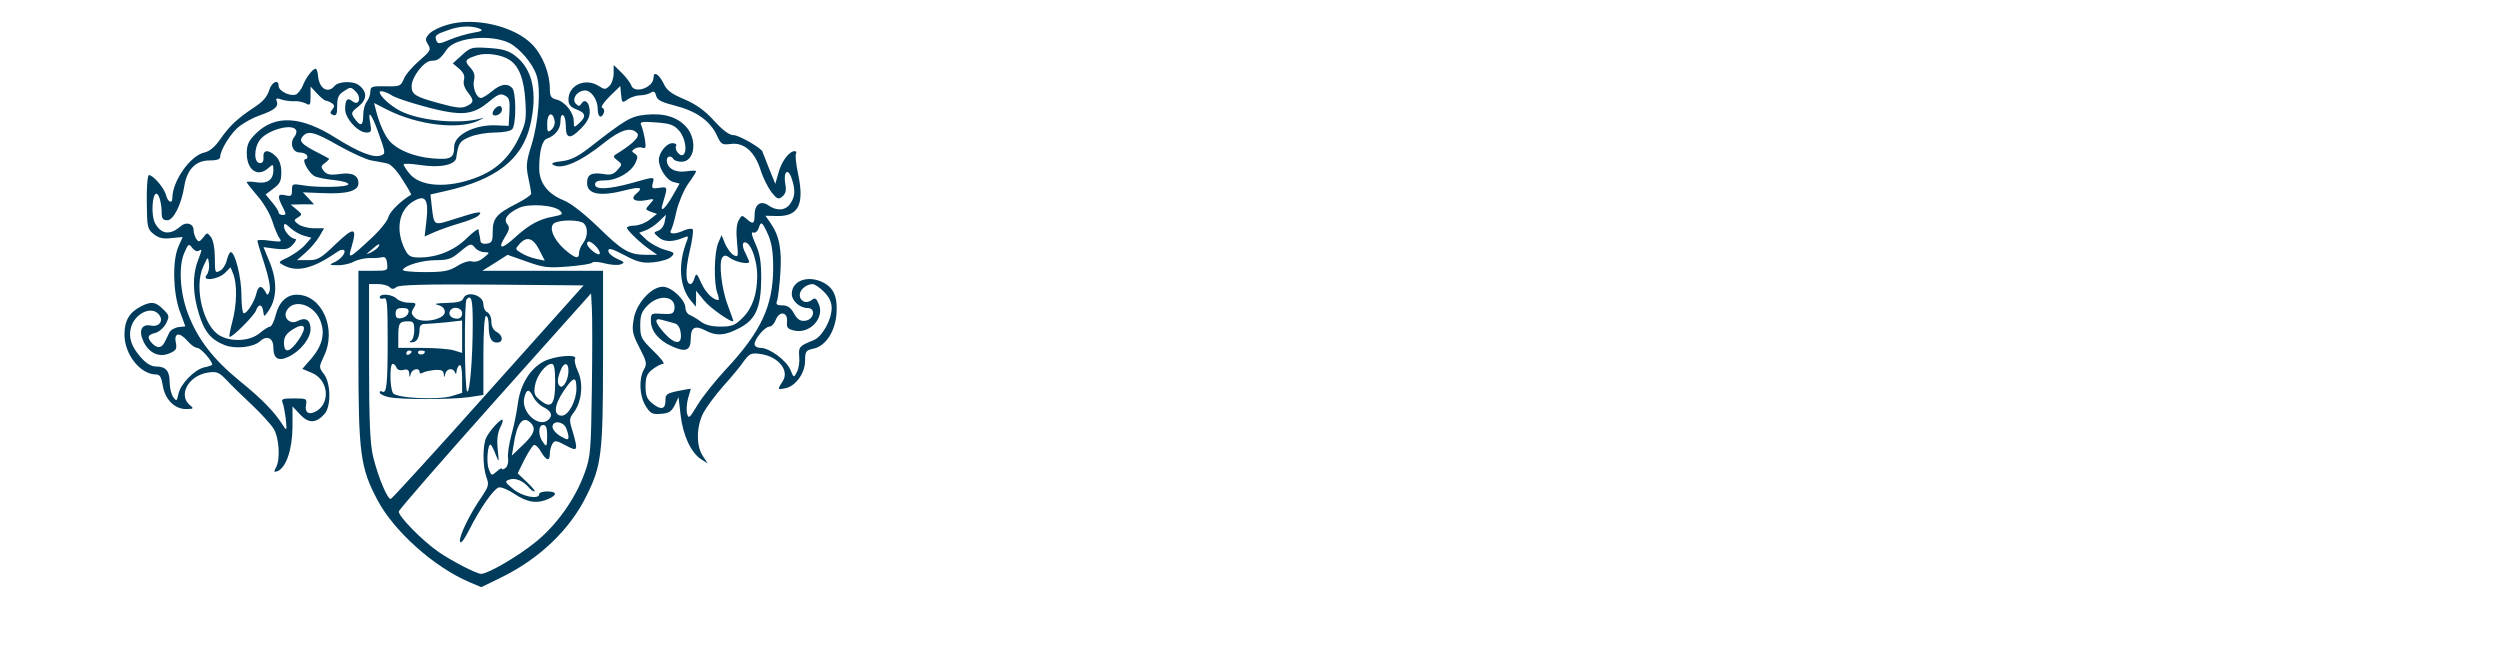 <svg xmlns="http://www.w3.org/2000/svg" xmlns:xlink="http://www.w3.org/1999/xlink" width="500" zoomAndPan="magnify" viewBox="0 0 375 104.88" height="130" preserveAspectRatio="xMidYMid meet" version="1.2"><g id="c4cd1c6690"><path style=" stroke:none;fill-rule:nonzero;fill:#003b5c;fill-opacity:1;" d="M 58.098 3.969 C 56.941 4.27 55.609 4.91 55.137 5.383 C 54.41 6.156 54.367 6.371 54.879 7.184 C 55.395 8.043 55.266 8.215 53.465 9.801 C 52.391 10.703 51.234 12.031 50.977 12.719 C 50.461 13.922 50.332 13.961 48.016 13.922 C 45.828 13.879 45.57 13.961 45.57 14.777 C 45.57 15.25 45.312 15.98 45.016 16.363 C 44.672 16.75 44.414 17.738 44.414 18.598 C 44.414 20.312 43.984 20.484 43.039 19.152 C 42.398 18.254 42.441 18.125 43.641 17.18 C 45.055 16.066 45.098 14.82 43.727 13.75 C 42.781 13.02 40.422 13.105 39.781 13.879 C 38.707 15.164 37.293 14.305 37.121 12.203 C 37.078 11.602 36.906 11.09 36.734 11.09 C 36.262 11.09 35.148 12.547 34.676 13.793 C 34.418 14.434 33.902 15.078 33.559 15.25 C 32.617 15.594 30.77 14.691 30.77 13.879 C 30.77 12.676 29.613 13.234 29.227 14.605 C 28.926 15.594 28.199 16.449 26.781 17.352 C 24.121 19.109 22.836 20.312 21.289 22.543 C 20.477 23.699 19.617 24.43 18.801 24.602 C 16.484 25.117 13.613 29.234 13.613 31.98 C 13.613 32.969 12.84 32.582 12.582 31.422 C 12.281 30.309 10.523 28.25 9.836 28.25 C 9.621 28.25 9.449 30.18 9.492 32.582 C 9.535 36.656 9.578 36.957 10.609 37.773 C 11.426 38.414 12.109 38.586 13.484 38.414 L 15.285 38.242 L 14.598 39.789 C 13.613 42.02 13.699 47.125 14.812 50.211 L 15.715 52.656 L 14.598 52.785 C 13.996 52.871 13.312 53.258 13.141 53.645 C 12.926 54.074 12.582 54.758 12.41 55.145 C 11.895 56.176 11.254 56.262 10.438 55.488 C 9.492 54.504 9.578 54.031 10.824 53.73 C 11.426 53.602 12.195 52.914 12.582 52.23 C 13.184 51.027 13.141 50.898 12.152 49.914 C 10.91 48.668 10.18 48.582 8.465 49.484 C 6.66 50.426 5.891 51.758 5.891 53.988 C 5.891 57.203 8.465 60.422 10.996 60.422 C 11.594 60.422 11.852 60.852 12.066 62.18 C 12.41 64.41 13.953 66 15.801 66 C 17 66 17.129 65.914 16.527 65.441 C 14.469 63.855 16.145 60.637 19.316 60.121 C 20.777 59.906 21.117 60.035 22.363 61.324 C 23.094 62.137 24.98 63.941 26.438 65.312 C 27.941 66.727 29.527 68.488 29.957 69.172 C 30.855 70.633 31.07 74.105 30.344 75.438 C 29.957 76.125 30 76.211 30.559 76.039 C 31.973 75.48 32.961 72.562 33.004 68.961 L 33.004 65.57 L 34.246 66.898 C 35.617 68.359 36.82 68.316 38.191 66.77 C 39.266 65.527 39.18 61.754 38.062 60.336 C 37.25 59.266 37.25 59.223 38.062 57.504 C 40.211 53.086 37.766 47.551 33.688 47.551 C 32.059 47.551 30.812 48.754 30.301 50.812 C 30.043 51.844 29.613 52.699 29.398 52.699 C 29.141 52.699 28.41 53.172 27.684 53.773 C 26.18 55.016 23.309 55.23 21.375 54.203 C 18.672 52.828 17.043 46.395 18.59 43.047 C 19.359 41.332 19.359 41.332 19.531 42.535 C 19.617 43.219 19.445 44.035 19.145 44.379 C 18.289 45.406 20.906 45.148 22.062 44.078 L 23.008 43.133 L 23.477 44.293 C 24.078 45.922 24.035 49.098 23.309 51.844 C 22.965 53.129 22.75 54.289 22.836 54.332 C 23.137 54.633 26.867 50.898 27.125 50.082 C 27.512 48.969 28.113 49.055 28.281 50.211 C 28.41 51.199 28.41 51.199 29.184 50.082 C 30.473 48.152 30.559 45.449 29.398 42.492 L 28.324 39.875 L 30.301 40.133 C 31.93 40.305 32.402 40.219 33.086 39.445 C 33.559 38.93 33.688 38.543 33.43 38.543 C 32.746 38.543 31.629 37.301 31.629 36.527 C 31.629 35.969 31.844 36.012 32.66 36.785 C 33.215 37.301 34.203 37.859 34.848 38.027 L 36.047 38.371 L 35.02 39.531 C 34.461 40.176 33.215 41.031 32.316 41.504 C 30.641 42.277 30.641 42.32 31.629 42.832 C 33.816 43.992 36.391 43.305 40.293 40.602 C 40.68 40.305 41.152 40.219 41.324 40.387 C 41.711 40.773 40.68 41.977 39.566 42.406 C 38.879 42.707 39.008 42.789 40.211 42.789 C 41.023 42.832 42.227 42.578 42.867 42.234 C 43.512 41.891 44.672 41.633 45.441 41.633 C 46.215 41.676 47.16 41.59 47.5 41.504 C 47.93 41.375 48.188 41.719 48.273 42.492 C 48.402 43.691 48.359 43.691 46.043 43.691 L 43.641 43.691 L 43.641 57.547 C 43.641 73.121 43.941 75.48 46.73 80.715 C 49.391 85.734 55.824 91.48 61.531 93.926 L 63.461 94.742 L 66.551 93.238 C 72.812 90.195 77.789 85.477 80.492 79.898 C 82.852 75.137 83.109 73.207 83.109 57.719 L 83.109 43.691 L 63.633 43.691 L 65.691 42.406 L 67.707 41.117 L 70.754 42.191 C 73.5 43.176 74.184 43.262 77.488 43.004 C 79.504 42.832 81.262 42.578 81.391 42.363 C 81.52 42.191 82.422 42.234 83.367 42.492 C 84.352 42.746 85.512 42.832 85.938 42.664 C 86.668 42.363 86.582 42.277 85.383 41.762 C 84.609 41.418 83.965 40.859 83.965 40.473 C 83.965 39.961 84.48 40.09 86.539 41.16 C 88.727 42.32 89.5 42.492 91.301 42.32 C 92.504 42.191 93.789 41.805 94.133 41.418 C 94.734 40.816 94.648 40.73 93.102 40.305 C 92.16 40.047 90.828 39.316 90.145 38.715 L 88.941 37.559 L 89.973 37.172 C 90.574 36.957 91.559 36.312 92.16 35.711 L 93.273 34.641 L 93.059 35.754 C 92.977 36.398 92.504 37.043 92.031 37.215 C 91.215 37.516 91.215 37.516 92.074 38.285 C 92.934 39.059 94.348 39.102 96.148 38.328 C 96.836 38.027 96.922 38.113 96.664 38.801 C 95.164 42.535 95.418 46.266 97.266 48.496 L 98.078 49.484 L 98.121 48.195 L 98.121 46.91 L 99.453 48.539 C 100.48 49.785 104.129 52.316 104.129 51.758 C 104.129 51.672 103.742 50.598 103.27 49.355 C 102.242 46.695 101.77 42.449 102.328 41.59 C 102.668 41.117 102.926 41.117 103.742 41.719 C 104.645 42.32 106.703 42.707 106.703 42.234 C 106.703 42.148 106.402 41.547 106.102 40.859 C 105.414 39.617 105.586 38.758 106.359 39.23 C 107.176 39.746 107.988 42.363 107.988 44.422 C 107.988 47.469 107.219 49.699 105.629 51.285 C 104.43 52.484 103.914 52.699 102.07 52.699 C 100.695 52.699 99.625 52.441 98.938 51.93 C 98.379 51.5 97.566 51.027 97.18 50.855 C 96.75 50.727 96.406 50.168 96.406 49.699 C 96.406 48.367 94.133 46.266 92.762 46.266 C 90.871 46.266 88.383 49.055 88.043 51.586 C 87.742 53.344 87.871 53.945 88.984 56.09 C 90.145 58.32 90.23 58.707 89.715 59.605 C 88.855 61.152 88.984 63.855 89.973 65.484 C 90.742 66.727 91.043 66.898 92.461 66.77 C 93.746 66.688 94.176 66.387 94.691 65.355 L 95.293 64.07 L 95.633 67.027 C 96.02 70.289 97.309 73.035 98.938 74.105 L 100.012 74.793 L 99.195 73.551 C 98.121 71.918 98.164 68.832 99.281 66.645 C 99.797 65.699 101.211 63.77 102.5 62.309 C 103.785 60.895 105.285 59.094 105.801 58.32 C 106.746 57.035 107.004 56.906 108.504 57.117 C 111.379 57.504 113.223 59.777 112.109 61.496 C 111.207 62.867 111.25 62.91 112.492 62.652 C 114.168 62.352 115.711 60.207 115.711 58.234 C 115.711 56.691 115.84 56.52 117.039 56.262 C 118.973 55.875 120.516 53.602 120.773 50.727 C 120.988 47.98 120.387 46.48 118.629 45.578 C 116.184 44.336 113.566 45.277 113.566 47.426 C 113.566 48.539 114.852 49.699 116.098 49.699 C 117.512 49.699 117.168 51.586 115.711 51.758 C 114.895 51.844 114.469 51.543 113.91 50.555 C 113.395 49.613 112.879 49.27 112.023 49.27 C 111.121 49.27 110.949 49.098 111.207 48.496 C 111.336 48.109 111.594 46.094 111.723 44.078 C 111.98 40.219 111.551 37.984 110.09 35.926 L 109.32 34.812 L 111.164 34.855 C 114.637 34.941 115.625 33.012 114.594 28.121 C 114.254 26.488 114.082 24.988 114.254 24.773 C 114.383 24.559 114.254 24.387 114.039 24.387 C 113.137 24.387 111.895 26.059 111.422 27.863 L 110.906 29.664 L 109.875 27.133 C 109.32 25.762 108.848 24.559 108.848 24.516 C 108.848 24 105.07 21.812 104.215 21.812 C 103.484 21.812 102.5 21.086 101.039 19.496 C 99.539 17.824 98.121 16.836 96.234 16.023 C 94.09 15.121 93.359 14.562 92.848 13.406 C 92.117 11.945 91.258 11.434 91.258 12.504 C 91.258 14.176 88.086 15.207 87.656 13.75 C 87.484 13.32 86.797 12.418 86.109 11.73 L 84.824 10.488 L 84.824 11.816 C 84.824 12.59 84.523 13.492 84.137 13.879 C 83.492 14.477 83.367 14.477 82.422 13.879 C 80.277 12.504 77.531 13.707 77.531 16.066 C 77.531 16.879 77.832 17.266 78.816 17.652 C 80.32 18.211 80.449 18.809 79.246 19.883 C 78.434 20.656 78.391 20.613 78.391 19.582 C 78.391 18.168 76.973 16.406 75.602 16.066 C 74.742 15.852 74.527 15.551 74.527 14.348 C 74.527 11.816 73.371 8.902 71.652 7.141 C 68.781 4.227 62.473 2.723 58.098 3.969 Z M 63.16 4.609 C 63.848 4.91 63.633 5.039 62.086 5.297 C 61.059 5.469 59.344 5.984 58.355 6.414 C 56.727 7.098 56.469 7.141 56.211 6.543 C 55.91 5.727 56.082 5.555 58.098 4.867 C 59.898 4.184 61.871 4.098 63.16 4.609 Z M 68.051 6.969 C 69.723 7.871 71.781 10.273 72.383 12.16 C 73.113 14.391 72.727 19.625 71.566 23.402 C 70.711 26.102 70.668 26.789 71.055 28.676 C 71.312 29.879 71.523 31.035 71.523 31.25 C 71.523 31.465 70.41 32.238 69.035 32.926 C 65.906 34.512 65.305 35.242 65.305 37.43 C 65.305 38.93 65.176 39.188 64.359 39.316 C 63.762 39.402 63.375 39.23 63.332 38.887 C 63.289 38.586 63.246 38.113 63.16 37.902 C 63.117 37.645 63.031 37.301 63.031 37.043 C 62.988 36.828 62.086 37.473 61.102 38.457 C 59.086 40.43 56.34 41.547 53.465 41.547 C 52.094 41.547 51.707 41.332 51.191 40.344 C 49.562 37.172 50.117 33.824 52.562 32.453 C 54.453 31.336 55.008 32.195 54.621 35.539 L 54.324 38.156 L 55.953 37.43 C 56.855 37.043 58.699 36.398 60.027 36.012 C 61.402 35.625 62.73 35.07 63.031 34.77 C 63.805 33.996 63.031 34.082 59.301 35.285 C 55.695 36.441 55.867 36.527 55.48 33.352 L 55.266 31.379 L 57.711 30.82 C 65.82 29.02 70.066 25.719 71.355 20.227 C 72.598 14.949 71.738 11.09 68.867 8.945 C 67.793 8.129 66.762 7.871 64.617 7.742 C 61.914 7.57 61.703 7.656 60.328 8.902 L 58.871 10.23 L 59.898 11.09 C 60.586 11.688 60.844 12.246 60.672 12.891 C 60.5 13.449 60.758 14.219 61.273 14.863 C 62.344 16.238 62.301 16.578 61.059 17.137 C 60.285 17.523 59.301 17.395 56.684 16.664 C 52.863 15.637 52.223 15.25 52.223 13.922 C 52.223 12.418 54.238 9.801 55.438 9.801 C 56.469 9.801 56.855 9.5 57.926 7.957 C 59.258 6.027 65.09 5.469 68.051 6.969 Z M 67.965 9.629 C 69.551 10.617 70.367 12.762 70.582 16.363 C 70.754 19.41 70.668 19.883 69.422 22.457 C 67.879 25.547 65.777 27.477 62.602 28.676 C 57.969 30.438 53.508 30.137 51.836 27.949 C 51.32 27.348 50.934 26.703 50.934 26.531 C 50.934 26.359 52.094 26.402 53.551 26.617 C 56.77 27.133 59.258 26.617 59.426 25.461 C 59.77 23.059 59.984 22.758 61.66 22.07 C 62.602 21.684 64.402 21.383 65.648 21.383 C 66.891 21.383 68.137 21.168 68.438 20.871 C 69.121 20.184 69.121 14.863 68.438 14.176 C 67.621 13.363 66.551 13.578 65.176 14.734 C 64.445 15.336 63.676 15.809 63.418 15.809 C 62.688 15.809 62 14.09 62.301 12.934 C 62.473 12.117 62.301 11.559 61.66 10.875 C 60.672 9.801 60.844 9.543 62.859 8.902 C 64.273 8.473 66.719 8.816 67.965 9.629 Z M 87.098 16.023 C 87.613 15.68 88.512 15.379 89.113 15.379 C 89.715 15.379 90.488 15.164 90.828 14.949 C 91.301 14.648 91.516 14.777 91.688 15.465 C 91.859 16.152 92.547 16.492 94.734 17.051 C 98.121 17.91 100.309 19.453 101.426 21.727 C 102.156 23.316 102.285 23.402 103.699 23.23 C 105.844 22.93 107.602 24.473 108.547 27.477 C 108.934 28.719 109.75 30.309 110.305 31.035 C 111.207 32.152 111.422 32.238 112.066 31.68 C 112.578 31.25 112.707 30.695 112.535 29.793 C 112.152 27.777 112.922 26.961 113.523 28.719 C 114.168 30.609 114.125 31.723 113.309 32.883 C 112.535 33.996 111.164 34.082 109.789 33.137 C 108.547 32.281 107.559 32.969 107.559 34.727 C 107.559 36.141 107.305 36.27 106.23 35.285 C 105.543 34.684 105.457 34.684 104.984 35.582 C 104.645 36.184 104.559 37.43 104.73 39.059 C 104.945 41.418 104.945 41.547 104.172 41.16 C 103.742 40.902 103.141 40.09 102.797 39.316 L 102.242 37.941 L 101.684 39.23 C 101.039 40.73 100.953 45.75 101.555 47.297 C 101.77 47.895 101.855 48.41 101.727 48.41 C 100.867 48.41 99.668 47.211 98.98 45.707 C 98.25 44.078 98.164 43.992 97.863 44.852 C 97.738 45.406 97.438 45.836 97.223 45.836 C 96.406 45.836 96.363 43.562 97.094 40.516 C 97.523 38.715 97.738 37.129 97.566 37 C 97.395 36.828 96.793 36.914 96.191 37.172 C 94.82 37.816 93.703 37.816 94.047 37.215 C 94.219 36.957 94.648 35.582 94.949 34.125 C 95.293 32.668 96.148 30.652 96.836 29.664 C 97.566 28.676 98.121 27.777 98.121 27.648 C 98.121 27.477 97.395 27.52 96.492 27.648 C 94.734 27.906 93.402 27.133 93.402 25.848 C 93.402 25.16 94.09 25.031 94.477 25.676 C 94.605 25.891 95.207 26.102 95.762 26.102 C 97.863 26.102 98.379 22.715 96.621 20.57 C 95.164 18.895 93.016 18.211 90.016 18.512 C 87.57 18.766 86.84 19.195 80.793 23.914 C 78.988 25.289 77.875 25.848 76.414 26.016 C 75.129 26.145 74.656 26.359 75.043 26.574 C 76.371 27.477 79.504 26.102 83.324 23.016 C 85.938 20.914 87.699 20.398 88.641 21.512 C 89.07 22.07 87.957 23.188 85.254 24.859 C 84.695 25.203 84.738 25.332 85.426 25.891 C 86.238 26.488 86.238 26.531 85.426 27.434 C 84.824 28.121 84.309 28.293 83.195 28.078 C 81.219 27.777 80.535 28.164 80.535 29.535 C 80.535 31.379 82.68 31.766 86.883 30.652 C 89.113 30.094 89.672 30.266 88.469 31.25 C 87.441 32.109 88.211 32.625 89.93 32.324 C 91.473 32.023 91.473 32.023 90.656 32.926 C 89.887 33.781 89.887 33.824 90.828 34.168 L 91.816 34.512 L 90.613 35.457 C 89.973 35.969 88.855 36.398 88.211 36.398 C 87.527 36.398 86.969 36.57 86.969 36.742 C 86.969 37.172 89.371 39.445 90.828 40.387 L 91.859 41.117 L 90.102 41.117 C 87.312 41.117 86.238 40.473 82.293 36.613 C 80.02 34.426 77.875 32.754 76.758 32.324 C 74.184 31.293 72.812 29.492 72.812 27.176 C 72.812 24.43 73.285 22.629 74.055 22.371 C 75.387 21.898 76.242 20.828 76.242 19.582 C 76.242 18.852 76.414 18.426 76.672 18.598 C 76.93 18.727 77.102 19.496 77.102 20.312 C 77.102 22.371 77.746 22.543 79.461 20.828 C 80.535 19.754 80.965 18.938 80.965 18.039 C 80.965 16.578 80.191 15.809 79.633 16.707 C 79.332 17.18 79.16 17.18 78.73 16.75 C 78.047 16.066 78.773 14.777 80.02 14.605 C 81.09 14.434 82.25 15.98 82.25 17.609 C 82.25 18.895 82.852 19.238 83.238 18.211 C 83.367 17.867 83.281 17.48 82.98 17.395 C 82.68 17.309 83.195 16.535 84.18 15.551 L 85.895 13.879 L 86.023 15.25 C 86.152 16.621 86.195 16.664 87.098 16.023 Z M 38.363 16.238 C 38.535 16.238 38.965 16.406 39.309 16.621 C 39.824 16.965 39.824 17.18 39.438 17.652 C 39.008 18.168 39.051 18.34 39.566 18.555 C 40.082 18.727 40.211 18.426 40.211 17.094 C 40.211 15.766 40.422 15.25 41.324 14.691 C 42.355 14.004 42.441 14.004 43.211 14.777 C 44.199 15.766 43.727 17.18 42.652 16.324 C 41.883 15.68 41.496 16.066 41.496 17.609 C 41.496 19.109 43.555 21.383 44.93 21.383 C 45.742 21.383 45.785 21.211 45.527 19.754 C 45.141 17.652 45.699 18.254 46.73 21.043 C 48.059 24.773 48.059 24.773 47.289 25.074 C 46.129 25.547 43.684 24.559 40.039 22.285 C 34.375 18.684 30.172 18.469 27.039 21.598 C 25.922 22.715 25.625 23.359 25.625 24.73 C 25.625 27.477 27.426 28.676 29.141 27.09 C 29.871 26.445 29.914 26.445 29.914 27.477 C 29.914 29.02 28.926 29.707 27.125 29.406 C 26.309 29.277 25.625 29.277 25.625 29.406 C 25.625 29.535 26.395 30.48 27.297 31.551 C 28.242 32.582 29.355 34.469 29.742 35.668 C 30.129 36.914 30.684 38.156 30.941 38.5 C 31.328 39.016 31.113 39.059 29.398 38.844 C 28.242 38.672 27.34 38.672 27.34 38.844 C 27.34 39.016 27.855 40.73 28.496 42.664 C 29.184 44.766 29.484 46.48 29.312 46.953 C 29.012 47.723 28.969 47.723 28.582 46.996 C 27.984 45.965 27.469 46.094 27.168 47.383 C 26.824 48.754 25.668 50.555 25.152 50.555 C 24.938 50.555 24.766 49.227 24.766 47.637 C 24.766 44.766 23.734 40.688 23.051 40.688 C 22.836 40.688 22.578 41.289 22.406 41.977 C 22.234 42.707 21.762 43.477 21.289 43.691 C 20.52 44.121 20.477 43.992 20.477 41.633 C 20.477 40.133 20.219 38.801 19.875 38.285 C 19.23 37.473 19.23 37.473 18.59 38.328 C 17.988 39.059 17.859 39.102 17.473 38.543 C 17.258 38.199 17.043 37.559 17.043 37.129 C 17.043 36.098 15.887 35.711 14.984 36.484 C 13.227 38.027 11.766 37.816 10.781 35.926 C 10.18 34.684 10.352 31.25 11.039 31.25 C 11.465 31.25 11.895 32.84 11.895 34.34 C 11.895 35.285 12.109 35.539 12.797 35.539 C 13.785 35.539 15.07 33.055 15.543 30.051 C 15.973 27.348 17.387 25.891 19.574 25.891 C 20.734 25.891 21.332 25.719 21.332 25.332 C 21.332 24.215 23.094 21.383 24.465 20.355 C 25.238 19.754 26.738 18.938 27.77 18.598 C 30.086 17.781 30.77 17.223 30.473 16.363 C 30.258 15.852 30.43 15.766 31.242 16.066 C 31.801 16.238 32.703 16.363 33.258 16.324 C 33.816 16.281 34.633 16.449 35.105 16.664 C 35.832 17.094 35.918 16.965 35.918 15.551 L 35.918 13.961 L 36.992 15.121 C 37.551 15.723 38.191 16.238 38.363 16.238 Z M 49.004 15.379 C 49.691 15.895 54.793 17.438 57.539 17.953 C 60.801 18.598 62.516 18.254 64.66 16.449 C 66.121 15.207 66.594 15.035 67.277 15.422 C 68.008 15.766 68.094 16.238 68.008 18.082 L 67.879 20.312 L 65.949 20.227 C 62.473 20.055 59.086 21.727 59.086 23.699 C 59.086 25.547 58.484 25.805 55.48 25.547 C 52.605 25.289 49.988 24.215 48.703 22.801 C 47.887 21.941 46.945 19.754 46.473 17.824 L 46.172 16.621 L 48.273 17.695 C 53.164 20.184 59.77 20.957 62.945 19.496 C 63.762 19.109 64.062 18.895 63.59 19.066 C 60.156 20.098 53.637 19.539 50.418 17.91 C 48.832 17.094 47.074 15.508 47.074 14.863 C 47.074 14.52 48.23 14.863 49.004 15.379 Z M 75.301 19.539 C 75.387 20.012 75.129 20.656 74.742 20.957 C 74.184 21.426 74.098 21.297 74.098 19.883 C 74.098 18.211 75.043 17.91 75.301 19.539 Z M 95.418 21.129 C 96.406 22.285 96.75 24.559 96.02 24.988 C 95.504 25.332 94.562 24.086 94.906 23.531 C 95.035 23.316 94.82 23.102 94.305 23.102 C 93.359 23.102 92.117 24.602 92.117 25.805 C 92.117 27.133 93.359 29.062 94.434 29.363 L 95.461 29.621 L 94.391 31.508 C 93.145 33.695 92.246 34.469 92.719 32.926 C 93.574 30.137 93.574 30.094 92.203 30.309 C 91.043 30.48 90.914 30.395 91.129 29.578 C 91.43 28.461 91.516 28.461 87.742 29.535 C 83.965 30.566 81.82 30.652 81.82 29.75 C 81.82 29.277 82.293 29.105 83.449 29.105 C 85.383 29.105 87.656 27.777 88.34 26.273 C 88.77 25.375 88.727 25.117 88.211 24.773 C 87.699 24.43 87.699 24.344 88.211 24 C 88.555 23.785 89.113 23.699 89.457 23.828 C 89.973 24.043 90.059 23.785 89.887 22.629 C 89.758 21.812 89.5 20.828 89.328 20.355 C 88.984 19.625 89.156 19.582 91.688 19.754 C 93.961 19.926 94.562 20.141 95.418 21.129 Z M 33.559 20.957 C 33.73 21.211 33.602 21.684 33.344 22.027 C 32.488 23.059 33.004 24.602 34.16 24.602 C 34.719 24.602 35.277 24.859 35.363 25.117 C 35.488 25.418 35.363 25.676 35.105 25.676 C 34.375 25.676 35.703 28.078 36.648 28.461 C 37.078 28.676 38.492 28.934 39.781 29.062 C 41.066 29.191 42.098 29.492 42.012 29.75 C 41.883 30.223 36.949 30.309 34.547 29.879 C 33.004 29.621 32.918 29.664 32.918 30.695 C 32.918 31.637 32.789 31.723 31.844 31.508 C 30.602 31.207 30.516 31.637 31.414 33.395 C 32.016 34.555 32.016 34.684 31.414 34.684 C 31.07 34.684 30.77 34.512 30.77 34.297 C 30.77 34.082 30.301 33.309 29.699 32.625 L 28.668 31.379 L 29.914 30.438 C 30.984 29.664 31.199 29.191 31.199 27.82 C 31.199 26.66 30.898 25.805 30.344 25.246 C 29.184 24.086 28.199 24.129 28.324 25.332 C 28.367 25.973 28.199 26.316 27.77 26.316 C 26.738 26.316 26.738 23.871 27.77 22.543 C 29.012 20.957 32.918 19.883 33.559 20.957 Z M 40.508 23.531 C 42.57 24.688 44.93 25.762 45.742 25.891 C 46.602 26.059 47.715 26.23 48.23 26.359 C 48.832 26.445 49.82 27.477 50.719 28.934 C 51.578 30.266 52.223 31.379 52.137 31.422 C 50.461 32.41 48.746 34.125 48.488 34.984 C 48.359 35.625 47.074 37.215 45.656 38.5 C 42.055 41.848 41.883 41.934 42.57 39.703 C 43.469 36.656 42.91 36.57 39.996 39.359 C 37.551 41.719 37.078 41.977 35.531 41.977 L 33.73 41.977 L 35.148 40.73 C 35.918 40.047 36.906 38.887 37.336 38.156 L 38.105 36.828 L 36.434 36.828 C 35.531 36.828 34.418 36.527 33.945 36.184 C 33.172 35.582 33.172 35.5 33.902 35.07 C 34.59 34.641 34.59 34.555 33.688 33.824 L 32.703 33.012 L 34.59 32.969 L 36.477 32.969 L 35.574 31.98 L 34.676 31.035 L 37.977 31.164 C 41.754 31.336 43.641 30.82 43.641 29.578 C 43.641 28.293 42.652 27.777 40.594 28.078 C 39.094 28.293 38.535 28.164 38.062 27.605 C 37.551 26.961 37.551 26.789 38.277 26.273 C 38.707 25.934 39.008 25.633 38.879 25.59 C 38.793 25.504 38.02 25.117 37.207 24.688 C 34.504 23.316 33.988 22.801 34.633 22.027 C 35.488 21 36.52 21.254 40.508 23.531 Z M 76.16 33.996 C 76.715 34.555 76.586 34.641 75.129 34.941 C 72.855 35.328 71.227 36.227 69.078 38.156 C 66.805 40.262 66.035 40.305 67.234 38.328 C 68.008 37.086 68.094 36.699 67.664 36.184 C 66.977 35.371 67.707 34.383 69.594 33.523 C 71.184 32.797 75.258 33.098 76.16 33.996 Z M 80.02 36.055 C 80.707 36.742 80.664 38.199 79.891 39.23 C 79.547 39.66 79.246 40.387 79.246 40.773 C 79.246 41.891 78.645 41.719 76.93 40.262 C 75.043 38.586 74.27 36.57 75.301 35.969 C 76.328 35.414 79.418 35.457 80.02 36.055 Z M 109.707 37.773 C 110.305 39.102 110.562 40.602 110.562 43.176 C 110.562 49.312 108.633 53.516 102.883 59.648 C 101.211 61.453 99.152 64.027 98.379 65.312 C 97.051 67.5 96.922 67.629 96.664 66.727 C 96.535 66.172 96.621 65.055 96.836 64.242 C 97.094 63.426 97.266 62.781 97.266 62.738 C 97.266 62.695 96.32 62.867 95.207 63.082 C 93.402 63.469 93.145 63.641 93.188 64.582 C 93.188 66.043 92.504 66.215 91.129 65.141 C 90.188 64.41 89.973 63.855 89.973 62.352 C 89.973 60.852 90.188 60.293 91.086 59.605 C 91.73 59.094 92.504 58.707 92.805 58.707 C 93.145 58.707 92.418 57.762 91.258 56.648 C 89.285 54.715 89.113 54.418 89.113 52.527 C 89.113 50.855 89.328 50.254 90.359 49.227 C 92.289 47.34 95.035 47.809 94.605 49.996 C 94.477 50.641 94.09 50.727 92.633 50.641 C 90.871 50.512 90.828 50.555 90.828 51.758 C 90.828 53.387 92.074 54.93 94.219 55.875 C 96.449 56.906 97.266 56.562 97.266 54.633 C 97.266 52.785 97.949 52.441 99.668 53.344 C 101.383 54.246 102.754 54.16 104.984 53 C 107.73 51.629 108.59 49.699 108.633 44.98 C 108.633 42.148 108.418 40.902 107.688 39.316 C 107.09 37.941 106.961 37.387 107.348 37.516 C 107.645 37.645 108.031 37.344 108.203 36.871 C 108.59 35.625 108.762 35.711 109.707 37.773 Z M 72.812 40.305 L 73.715 42.062 L 72.297 41.762 C 71.523 41.59 70.41 41.16 69.895 40.816 C 68.91 40.219 68.91 40.176 69.637 39.359 C 70.797 38.07 71.824 38.371 72.812 40.305 Z M 82.035 39.832 C 82.465 40.305 82.68 40.816 82.551 40.988 C 82.207 41.289 80.535 39.918 80.535 39.316 C 80.535 38.715 81.219 38.93 82.035 39.832 Z M 17.859 40.473 C 18.461 40.133 18.461 40.133 17.688 42.191 C 16.828 44.594 16.914 47.426 17.902 50.641 C 18.801 53.559 19.832 54.801 22.105 55.703 C 23.82 56.348 26.695 56.047 27.77 55.059 C 28.883 54.031 29.914 54.547 29.914 56.047 C 29.914 57.891 30.727 58.363 32.402 57.547 C 34.332 56.605 35.918 54.59 35.918 53.086 C 35.918 51.629 35.105 51.113 33.816 51.801 C 32.66 52.441 31.414 51.285 32.059 50.125 C 33.129 48.152 36.391 49.055 37.465 51.672 C 38.32 53.73 37.848 55.703 36.09 57.805 L 34.59 59.52 L 36.133 60.164 C 38.707 61.238 39.18 64.797 36.992 66.258 C 35.703 67.07 34.934 66.645 35.191 65.312 C 35.363 64.324 35.234 64.285 33.258 64.285 C 31.371 64.285 31.156 64.367 31.414 65.012 C 31.586 65.441 31.801 66.645 31.93 67.715 C 32.102 69.43 32.059 69.559 31.543 68.746 C 30.129 66.473 28.113 64.41 24.465 61.453 C 20.176 57.934 17.73 54.758 16.145 50.641 C 14.855 47.254 14.598 43.09 15.5 40.902 C 16.188 39.316 16.27 39.23 16.828 40.004 C 17.172 40.43 17.602 40.645 17.859 40.473 Z M 46.859 39.832 C 46.73 40.047 46.172 40.473 45.656 40.73 C 44.758 41.16 44.758 41.117 45.742 40.305 C 46.816 39.316 47.289 39.145 46.859 39.832 Z M 62.516 40.047 C 62.816 40.387 63.461 40.688 63.977 40.688 C 64.875 40.73 64.875 40.73 63.848 41.59 C 63.246 42.105 62.516 42.32 62 42.191 C 61.531 42.02 60.543 42.32 59.598 42.918 C 58.27 43.734 57.453 43.906 54.324 43.906 C 52.262 43.906 50.676 43.734 50.805 43.52 C 51.277 42.746 54.023 41.977 56.211 41.977 C 58.098 41.977 58.699 41.762 59.941 40.688 C 61.703 39.23 61.828 39.188 62.516 40.047 Z M 48.703 46.352 C 49.047 46.695 49.348 46.695 49.777 46.309 C 50.246 45.965 54.367 45.836 65.176 45.922 L 79.977 46.051 L 64.617 63.211 C 56.211 72.648 49.09 80.414 48.875 80.5 C 48.359 80.672 46.816 76.98 46 73.637 C 45.527 71.574 45.355 68.016 45.355 58.363 L 45.355 45.836 L 46.773 45.836 C 47.543 45.836 48.402 46.051 48.703 46.352 Z M 118.758 47.082 C 119.613 47.938 120 48.797 120 49.699 C 120 51.586 118.457 54.375 117.082 54.887 C 114.766 55.832 114.637 55.961 114.766 57.547 C 114.852 58.406 114.68 59.52 114.383 60.035 C 113.91 60.98 113.867 60.98 113.352 59.691 C 112.707 58.148 109.961 56.133 108.547 56.133 C 107.988 56.133 107.559 55.875 107.559 55.531 C 107.559 54.676 109.234 52.699 109.961 52.699 C 110.305 52.699 110.777 52.188 110.992 51.586 C 111.594 50.082 112.965 50.34 112.793 51.93 C 112.707 52.871 112.879 53.086 113.996 53.344 C 116.527 53.902 118.93 51.242 117.898 49.012 C 117.512 48.109 117.297 47.98 116.785 48.41 C 115.926 49.098 114.852 48.625 114.852 47.594 C 114.852 46.738 115.883 45.879 116.914 45.836 C 117.254 45.836 118.07 46.395 118.758 47.082 Z M 81.305 62.781 C 81.176 72.691 81.09 73.723 80.148 76.297 C 78.688 80.371 75.73 84.617 72.297 87.406 C 69.465 89.723 64.617 92.555 63.461 92.598 C 62.73 92.598 58.871 90.625 56.598 89.078 C 53.98 87.277 49.988 83.203 50.16 82.516 C 50.246 82.172 57.238 74.148 65.734 64.625 L 81.176 47.34 L 81.305 49.699 C 81.391 50.984 81.391 56.863 81.305 62.781 Z M 11.426 50.727 C 12.281 51.715 11.508 52.828 10.137 52.527 C 8.637 52.23 8.121 53.387 8.98 55.145 C 9.836 56.949 11.465 57.719 13.098 57.035 C 14.254 56.562 14.383 56.305 14.168 55.23 C 13.867 53.645 14.812 53.559 16.102 55.059 C 16.613 55.66 17.301 56.133 17.645 56.133 C 18.203 56.133 20.047 58.234 20.047 58.836 C 20.047 58.922 19.488 59.137 18.801 59.266 C 17.215 59.605 14.941 61.922 14.598 63.555 C 14.34 64.754 14.297 64.797 13.742 64.07 C 13.441 63.598 13.184 62.566 13.184 61.711 C 13.184 59.863 12.582 59.137 10.996 59.137 C 10.223 59.137 9.406 58.664 8.508 57.633 C 7.004 55.918 6.535 54.504 6.918 52.914 C 7.52 50.598 10.223 49.27 11.426 50.727 Z M 94.562 52.145 C 95.164 52.273 95.504 52.785 95.633 53.645 C 95.934 55.617 94.82 55.703 93.102 53.859 C 91.43 52.016 91.258 51.199 92.676 51.629 C 93.188 51.758 94.047 52.016 94.562 52.145 Z M 33.988 54.844 C 32.574 56.906 31.629 57.078 31.629 55.316 C 31.629 54.375 31.973 53.859 33.004 53.172 C 35.02 51.93 35.445 52.699 33.988 54.844 Z M 33.988 54.844 "/><path style=" stroke:none;fill-rule:nonzero;fill:#003b5c;fill-opacity:1;" d="M 65.562 17.652 C 65.305 17.996 65.219 18.34 65.348 18.512 C 65.777 18.895 66.805 18.34 66.805 17.695 C 66.805 16.922 66.207 16.922 65.562 17.652 Z M 65.562 17.652 "/><path style=" stroke:none;fill-rule:nonzero;fill:#003b5c;fill-opacity:1;" d="M 47.074 47.98 C 47.074 48.195 47.375 48.281 47.715 48.152 C 48.273 47.938 48.359 48.84 48.359 54.973 C 48.359 62.051 48.188 63.641 47.457 63.168 C 47.246 63.039 47.074 63.125 47.074 63.34 C 47.074 63.555 47.715 63.898 48.488 64.07 C 50.289 64.496 58.656 64.496 61.574 64.07 L 63.805 63.727 L 63.805 57.375 C 63.805 53.387 63.977 50.984 64.23 50.984 C 64.488 50.984 64.66 51.629 64.66 52.441 C 64.66 54.461 65.047 55.273 65.992 55.273 C 67.062 55.273 67.02 54.16 65.949 53.559 C 65.391 53.258 65.09 52.656 65.09 51.887 C 65.09 51.199 64.789 50.555 64.445 50.383 C 64.105 50.254 63.805 49.699 63.805 49.098 C 63.805 47.594 61.059 46.824 60.543 48.195 C 60.371 48.668 59.598 48.84 57.84 48.883 C 56.168 48.926 55.738 49.012 56.512 49.227 C 57.195 49.398 57.582 49.828 57.582 50.34 C 57.582 51.586 53.766 52.273 52.734 51.242 C 52.137 50.684 52.137 50.383 52.562 49.699 C 53.035 48.926 52.992 48.84 51.75 48.84 C 51.02 48.84 50.16 48.539 49.82 48.195 C 49.09 47.469 47.074 47.297 47.074 47.98 Z M 62.086 52.145 C 62.086 57.848 61.617 63.469 61.188 63.168 C 60.758 62.91 60.672 48.711 61.102 48.281 C 61.871 47.469 62.086 48.324 62.086 52.145 Z M 51.707 50.426 C 51.621 50.855 51.148 51.242 50.59 51.328 C 49.859 51.457 49.648 51.242 49.648 50.598 C 49.648 49.914 49.902 49.699 50.762 49.699 C 51.578 49.699 51.836 49.914 51.707 50.426 Z M 60.371 50.555 C 60.371 51.113 60.07 51.414 59.555 51.414 C 58.613 51.414 58.055 50.77 58.441 50.125 C 58.957 49.312 60.371 49.656 60.371 50.555 Z M 52.648 53.301 C 52.648 54.117 52.391 54.887 52.137 54.973 C 51.793 55.145 51.836 55.23 52.262 55.23 C 53.035 55.273 53.508 54.461 53.508 53.086 C 53.508 52.57 53.809 52.273 54.324 52.273 C 54.75 52.273 56.297 52.145 57.754 52.016 L 60.371 51.715 L 60.371 56.949 L 59 56.52 C 58.227 56.305 55.91 56.133 53.852 56.133 L 50.074 56.133 L 50.074 54.289 C 50.074 52.145 50.246 51.844 51.664 51.844 C 52.52 51.844 52.648 52.059 52.648 53.301 Z M 52.223 56.734 C 52.223 56.863 52.051 57.078 51.793 57.203 C 51.578 57.332 51.363 57.246 51.363 57.035 C 51.363 56.777 51.578 56.562 51.793 56.562 C 52.051 56.562 52.223 56.648 52.223 56.734 Z M 54.367 56.734 C 54.367 57.203 53.551 57.375 53.293 56.992 C 53.164 56.777 53.336 56.562 53.68 56.562 C 54.066 56.562 54.367 56.648 54.367 56.734 Z M 49.777 59.309 C 49.945 59.691 50.375 59.82 50.891 59.691 C 51.578 59.52 51.793 59.691 51.836 60.25 C 51.879 60.98 51.922 60.98 52.094 60.293 C 52.305 59.52 53.508 59.266 53.508 60.035 C 53.508 60.293 53.723 60.336 54.066 60.121 C 54.324 59.949 55.223 59.777 55.996 59.691 C 57.023 59.648 57.367 59.777 57.41 60.336 C 57.453 60.98 57.496 60.98 57.668 60.293 C 57.883 59.438 58.914 59.309 59.215 60.078 C 59.344 60.422 59.469 60.379 59.469 59.906 C 59.512 59.52 59.727 59.051 59.941 58.922 C 60.199 58.75 60.371 59.562 60.371 61.023 L 60.371 63.383 L 58.742 63.898 C 56.383 64.582 49.734 64.242 49.219 63.426 C 48.703 62.609 48.66 58.707 49.176 58.707 C 49.391 58.707 49.648 58.965 49.777 59.309 Z M 49.777 59.309 "/><path style=" stroke:none;fill-rule:nonzero;fill:#003b5c;fill-opacity:1;" d="M 73.543 58.32 C 71.355 59.48 69.809 61.965 69.379 65.012 C 69.207 66.387 68.738 68.746 68.309 70.246 C 67.922 71.746 67.664 73.422 67.793 73.977 C 67.879 74.535 67.707 75.223 67.406 75.48 C 67.062 75.738 66.805 75.824 66.805 75.652 C 66.805 75.438 66.422 75.652 65.949 76.082 C 65.133 76.809 65.09 76.809 64.66 75.652 C 64.23 74.492 64.531 71.32 65.047 71.789 C 65.176 71.961 65.562 72.691 65.82 73.422 C 66.336 74.707 66.336 74.664 66.121 72.562 C 65.949 70.977 66.078 69.945 66.508 69.004 C 66.891 68.316 67.02 67.715 66.848 67.715 C 66.422 67.715 64.875 69.43 64.273 70.59 C 63.676 71.789 63.676 75.223 64.273 76.938 C 64.746 78.184 64.66 78.484 63.504 80.199 C 61.574 82.988 59.855 86.547 60.027 87.363 C 60.156 87.836 60.715 87.062 61.574 85.391 C 63.203 82.129 65.391 78.996 66.25 78.656 C 66.633 78.527 67.793 78.996 68.867 79.727 C 70.926 81.098 72.512 81.312 74.312 80.5 C 75.773 79.855 75.688 79.297 74.098 79.297 C 73.414 79.297 72.812 79.469 72.812 79.727 C 72.812 80.672 70.023 80.113 68.609 78.91 C 67.234 77.754 67.191 77.668 68.051 77.367 C 68.996 77.066 70.195 77.582 71.098 78.613 C 71.398 78.996 71.824 79.297 72.039 79.297 C 72.254 79.297 71.738 78.656 70.883 77.84 L 69.336 76.379 L 70.41 74.191 C 71.012 73.035 71.695 71.961 71.91 71.832 C 72.125 71.66 72.684 72.133 73.07 72.863 C 74.012 74.406 74.527 74.492 74.527 73.164 C 74.527 72.648 74.742 71.918 74.957 71.574 C 75.301 71.02 75.602 71.062 77.102 71.875 C 79.031 72.906 79.117 72.777 78.219 69.645 C 77.617 67.715 77.617 67.543 78.477 66.43 C 79.676 64.754 79.977 61.797 79.031 59.863 C 78.645 59.008 78.434 58.105 78.602 57.891 C 79.074 57.078 75.258 57.418 73.543 58.32 Z M 75.387 61.668 C 75.387 65.27 74.785 66.043 73.027 64.625 C 72.039 63.855 71.91 63.512 72.125 62.223 C 72.383 60.637 73.84 58.707 74.828 58.707 C 75.215 58.707 75.387 59.48 75.387 61.668 Z M 77.531 59.82 C 77.531 61.195 76.758 62.652 76.203 62.352 C 75.688 62.008 75.688 61.195 76.242 59.82 C 76.758 58.406 77.531 58.406 77.531 59.82 Z M 78.816 62.695 C 78.816 64.668 77.531 67.07 76.457 67.07 C 75.086 67.07 75.172 65.441 76.758 63.082 C 78.348 60.723 78.816 60.637 78.816 62.695 Z M 71.867 64.07 C 72.168 64.668 72.855 65.355 73.414 65.656 C 74.742 66.258 75.086 67.07 74.27 67.758 C 72.684 69.09 69.809 66.43 70.41 64.156 C 70.754 62.695 71.227 62.695 71.867 64.07 Z M 71.438 68.23 C 72.34 69.129 71.996 70.074 70.195 71.789 L 68.395 73.508 L 68.695 71.703 C 69.207 68.273 70.195 66.984 71.438 68.23 Z M 77.102 68.961 C 77.316 69.43 77.531 70.117 77.531 70.461 C 77.531 71.02 77.359 71.02 76.242 70.375 C 75.559 69.988 74.957 69.301 74.957 68.875 C 74.957 67.844 76.543 67.93 77.102 68.961 Z M 74.098 70.375 C 74.055 72.09 74.012 72.176 73.457 71.406 C 72.598 70.289 72.641 68.574 73.457 68.574 C 73.926 68.574 74.098 69.047 74.098 70.375 Z M 74.098 70.375 "/></g></svg>